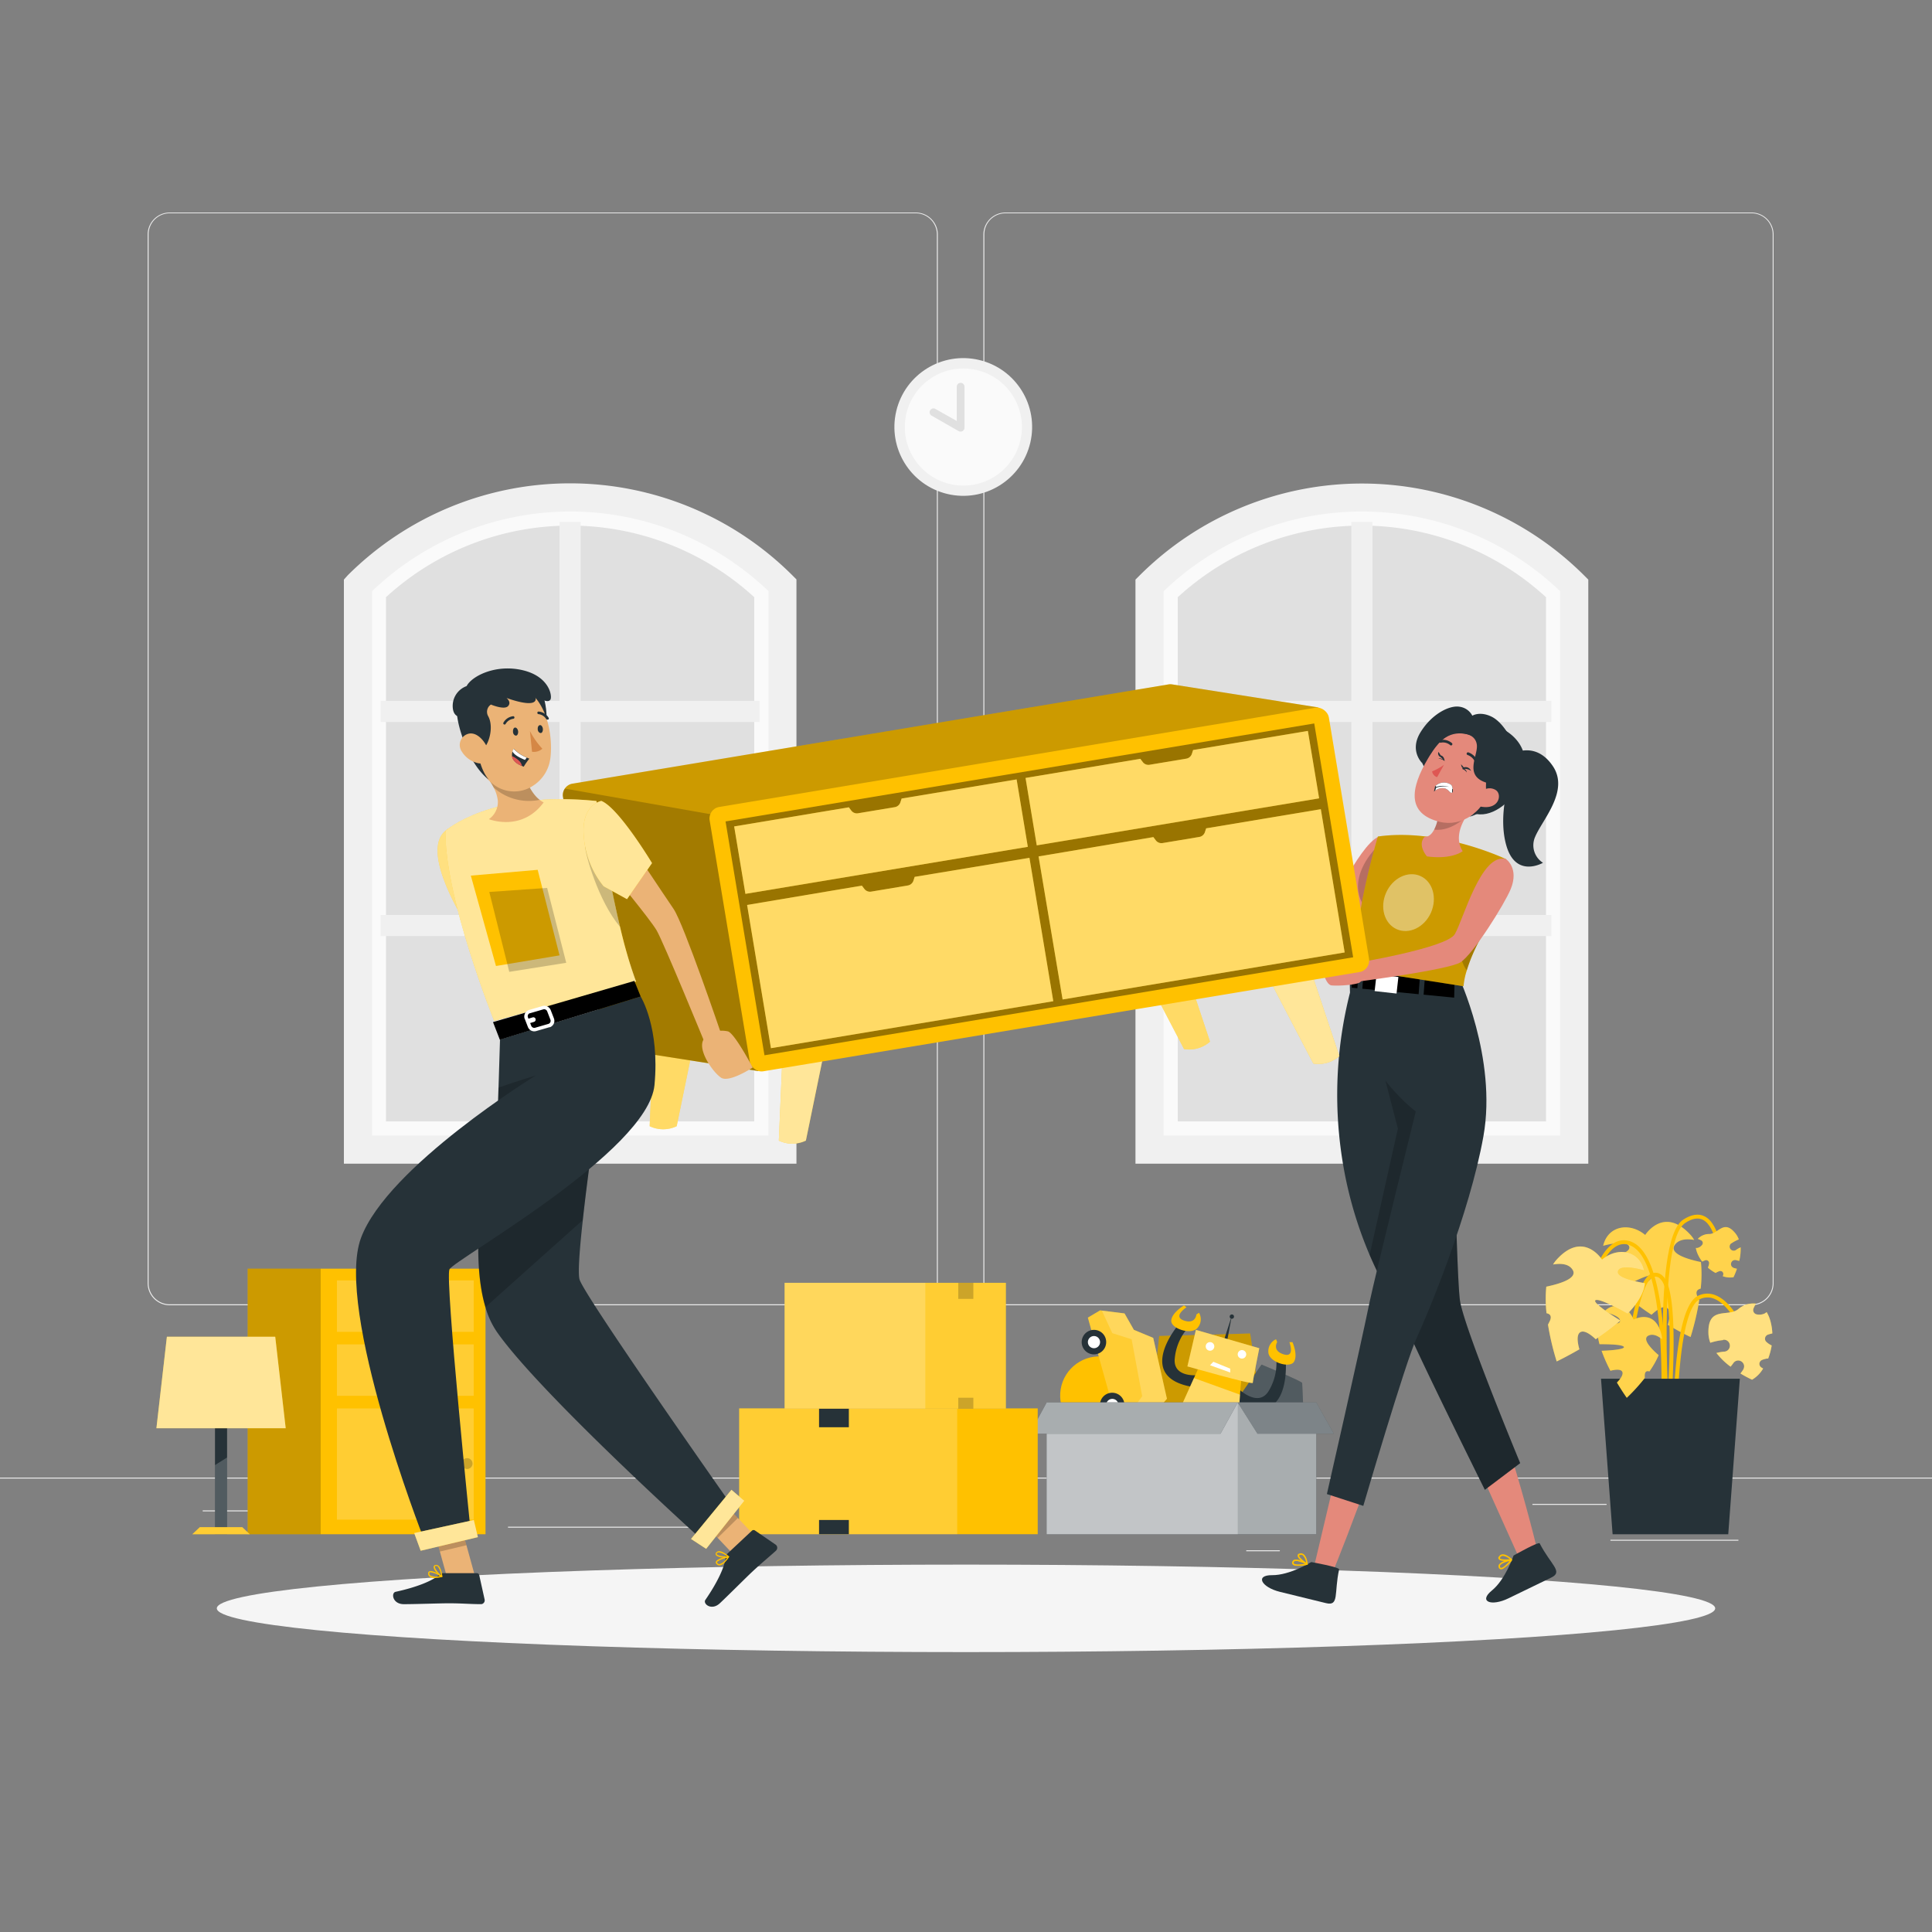 <svg xmlns="http://www.w3.org/2000/svg" viewBox="0 0 500 500"><rect x="0" y="0" width="500" height="500" fill="#808080" stroke="none"/><g id="freepik--background-complete--inject-63"><rect y="382.4" width="500" height="0.25" style="fill:#ebebeb"></rect><rect x="416.78" y="398.49" width="33.12" height="0.25" style="fill:#ebebeb"></rect><rect x="322.53" y="401.21" width="8.69" height="0.25" style="fill:#ebebeb"></rect><rect x="396.59" y="389.21" width="19.19" height="0.25" style="fill:#ebebeb"></rect><rect x="52.46" y="390.89" width="43.19" height="0.25" style="fill:#ebebeb"></rect><rect x="104.56" y="390.89" width="6.33" height="0.25" style="fill:#ebebeb"></rect><rect x="131.47" y="395.11" width="93.68" height="0.25" style="fill:#ebebeb"></rect><path d="M237,337.8H43.91a5.71,5.71,0,0,1-5.7-5.71V60.66A5.71,5.71,0,0,1,43.91,55H237a5.71,5.71,0,0,1,5.71,5.71V332.09A5.71,5.71,0,0,1,237,337.8ZM43.91,55.2a5.46,5.46,0,0,0-5.45,5.46V332.09a5.46,5.46,0,0,0,5.45,5.46H237a5.47,5.47,0,0,0,5.46-5.46V60.66A5.47,5.47,0,0,0,237,55.2Z" style="fill:#ebebeb"></path><path d="M453.31,337.8H260.21a5.72,5.72,0,0,1-5.71-5.71V60.66A5.72,5.72,0,0,1,260.21,55h193.1A5.71,5.71,0,0,1,459,60.66V332.09A5.71,5.71,0,0,1,453.31,337.8ZM260.21,55.2a5.47,5.47,0,0,0-5.46,5.46V332.09a5.47,5.47,0,0,0,5.46,5.46h193.1a5.47,5.47,0,0,0,5.46-5.46V60.66a5.47,5.47,0,0,0-5.46-5.46Z" style="fill:#ebebeb"></path><polygon points="202.49 151.43 163.46 128.73 133.39 128.73 93.72 150.36 93.72 297.51 202.49 297.51 202.49 151.43" style="fill:#e0e0e0"></polygon><path d="M92.6,151.43l1.12-1.07a77.28,77.28,0,0,1,53.82-21.63h0a77.28,77.28,0,0,1,53.82,21.63l1.12,1.07V297.51H92.6Zm102.6,3.13a70.52,70.52,0,0,0-95.31,0V290.22H195.2Z" style="fill:#fafafa"></path><polygon points="150.28 291.1 144.81 291.1 144.81 242.26 98.51 242.26 98.51 236.8 144.81 236.8 144.81 186.85 98.51 186.85 98.51 181.38 144.81 181.38 144.81 135.07 150.28 135.07 150.28 181.38 196.58 181.38 196.58 186.85 150.28 186.85 150.28 236.8 196.58 236.8 196.58 242.26 150.28 242.26 150.28 291.1" style="fill:#f0f0f0"></polygon><path d="M89,150,90,148.88a81.44,81.44,0,0,1,115.05,0l1.07,1.07V301.16H89Zm109.9,3a74.14,74.14,0,0,0-102.61,0V293.87H198.85Z" style="fill:#f0f0f0"></path><polygon points="407.4 151.43 368.37 128.73 338.3 128.73 298.63 150.36 298.63 297.51 407.4 297.51 407.4 151.43" style="fill:#e0e0e0"></polygon><path d="M297.51,151.43l1.12-1.07a77.28,77.28,0,0,1,53.82-21.63h0a77.29,77.29,0,0,1,53.83,21.63l1.12,1.07V297.51H297.51Zm102.6,3.13a70.52,70.52,0,0,0-95.31,0V290.22h95.31Z" style="fill:#fafafa"></path><polygon points="355.19 291.1 349.72 291.1 349.72 242.26 303.42 242.26 303.42 236.8 349.72 236.8 349.72 186.85 303.42 186.85 303.42 181.38 349.72 181.38 349.72 135.07 355.19 135.07 355.19 181.38 401.49 181.38 401.49 186.85 355.19 186.85 355.19 236.8 401.49 236.8 401.49 242.26 355.19 242.26 355.19 291.1" style="fill:#f0f0f0"></polygon><path d="M293.86,150l1.07-1.07a81.44,81.44,0,0,1,115.05,0l1.07,1.07V301.16H293.86Zm109.9,3a74.14,74.14,0,0,0-102.61,0V293.87H403.76Z" style="fill:#f0f0f0"></path><circle cx="249.3" cy="110.5" r="17.82" transform="translate(84.48 327.75) rotate(-76.72)" style="fill:#f0f0f0"></circle><circle cx="249.3" cy="110.5" r="15.15" transform="translate(100.3 338.89) rotate(-80.78)" style="fill:#fafafa"></circle><path d="M248.59,111.7a1,1,0,0,1-.49-.13l-7-4a1,1,0,0,1-.38-1.37,1,1,0,0,1,1.36-.37l5.53,3.12v-8.87a1,1,0,1,1,2,0V110.7a1,1,0,0,1-1,1Z" style="fill:#e0e0e0"></path></g><g id="freepik--Shadow--inject-63"><ellipse id="freepik--path--inject-63" cx="250" cy="416.24" rx="193.89" ry="11.32" style="fill:#f5f5f5"></ellipse></g><g id="freepik--Plant--inject-63"><path d="M421.67,322.77c.21,1.47-3.78,2.44-7,3,.27,2.67,2,5.37,4.5,7.88,3.08-1.73,7.49-4,8.3-3.47s-3.63,3.53-6.45,5.24a57.69,57.69,0,0,0,6.39,4.84c1.38-1.29,3-2.42,4-1.81s.73,2.64.24,4.42c3.35,2,5.87,3.15,5.87,3.15a69.18,69.18,0,0,0,2.24-9.53c-.17-.34-.34-.67-.49-1-.55-1.25,0-1.78.87-2a32.92,32.92,0,0,0,.06-6.87c-3.8-.79-8.42-2.27-6.69-4.54,1.05-1.38,3-1.53,4.94-1.19a7.9,7.9,0,0,0-.93-1.28c-6.92-7.62-11.74,0-11.74,0-4-3.35-9.66-2.44-10.88,2.79C417.09,321.81,421.41,321,421.67,322.77Z" style="fill:#FFC100"></path><path d="M421.67,322.77c.21,1.47-3.78,2.44-7,3,.27,2.67,2,5.37,4.5,7.88,3.08-1.73,7.49-4,8.3-3.47s-3.63,3.53-6.45,5.24a57.69,57.69,0,0,0,6.39,4.84c1.38-1.29,3-2.42,4-1.81s.73,2.64.24,4.42c3.35,2,5.87,3.15,5.87,3.15a69.18,69.18,0,0,0,2.24-9.53c-.17-.34-.34-.67-.49-1-.55-1.25,0-1.78.87-2a32.92,32.92,0,0,0,.06-6.87c-3.8-.79-8.42-2.27-6.69-4.54,1.05-1.38,3-1.53,4.94-1.19a7.9,7.9,0,0,0-.93-1.28c-6.92-7.62-11.74,0-11.74,0-4-3.35-9.66-2.44-10.88,2.79C417.09,321.81,421.41,321,421.67,322.77Z" style="fill:#fff;opacity:0.3;isolation:isolate"></path><path d="M430.3,378.76l-1-.09c0-.51,4.09-51.52-7.35-56.33a3.85,3.85,0,0,0-3.47.09c-4.14,2.15-6.12,11.08-6.14,11.17l-1-.21c.08-.39,2.1-9.48,6.65-11.85a4.89,4.89,0,0,1,4.32-.12C434.44,326.5,430.47,376.62,430.3,378.76Z" style="fill:#FFC100"></path><path d="M431.74,377.65c-.2-2.3-4.88-56.27,3.86-62,2.1-1.37,4-1.66,5.55-.86,4.13,2.08,4.67,10.91,4.69,11.28l-1,.06c0-.09-.52-8.63-4.14-10.45-1.24-.62-2.78-.36-4.55.81-8.24,5.4-3.46,60.52-3.41,61.07Z" style="fill:#FFC100"></path><path d="M433.05,382c-.06-1.75-1.5-43.07,6.46-46.68a5.55,5.55,0,0,1,4.73,0c5.46,2.4,8.83,12.57,9,13l-.95.31c0-.1-3.37-10.19-8.43-12.41a4.58,4.58,0,0,0-3.91,0c-6.1,2.77-6.3,33.95-5.87,45.74Z" style="fill:#FFC100"></path><path d="M431,380.12l-1-.11c1.4-12.3,4.08-45.06-.3-49a1.72,1.72,0,0,0-1.79-.55c-2.94,1.12-4.72,11.78-5.17,15.79l-1-.11c.17-1.54,1.77-15.07,5.8-16.62a2.66,2.66,0,0,1,2.81.74C436.06,335.35,431.24,378.3,431,380.12Z" style="fill:#FFC100"></path><polygon points="414.34 356.81 450.27 356.81 447.27 397.06 417.34 397.06 414.34 356.81" style="fill:#263238"></polygon><path d="M419.23,342.05c-.37,1-3.16.2-5.35-.58-.75,1.74-.58,4,.07,6.41,2.5,0,6,.08,6.31.7s-3.45.93-5.77,1a40.53,40.53,0,0,0,2.28,5.17c1.29-.32,2.68-.47,3.06.24s-.45,1.88-1.37,2.81c1.4,2.36,2.55,3.95,2.55,3.95a48.12,48.12,0,0,0,4.65-5.11c0-.26,0-.53,0-.8.09-1,.6-1.1,1.21-.91a23.9,23.9,0,0,0,2.39-4.21c-2.07-1.79-4.42-4.29-2.57-5.1,1.12-.49,2.35.07,3.46,1a6.88,6.88,0,0,0-.14-1.11c-1.66-7.07-7.24-4-7.24-4-1.33-3.44-5.12-4.82-7.67-2C416.74,339.89,419.7,340.84,419.23,342.05Z" style="fill:#FFC100"></path><path d="M419.23,342.05c-.37,1-3.16.2-5.35-.58-.75,1.74-.58,4,.07,6.41,2.5,0,6,.08,6.31.7s-3.45.93-5.77,1a40.53,40.53,0,0,0,2.28,5.17c1.29-.32,2.68-.47,3.06.24s-.45,1.88-1.37,2.81c1.4,2.36,2.55,3.95,2.55,3.95a48.12,48.12,0,0,0,4.65-5.11c0-.26,0-.53,0-.8.09-1,.6-1.1,1.21-.91a23.9,23.9,0,0,0,2.39-4.21c-2.07-1.79-4.42-4.29-2.57-5.1,1.12-.49,2.35.07,3.46,1a6.88,6.88,0,0,0-.14-1.11c-1.66-7.07-7.24-4-7.24-4-1.33-3.44-5.12-4.82-7.67-2C416.74,339.89,419.7,340.84,419.23,342.05Z" style="fill:#fff;opacity:0.3;isolation:isolate"></path><path d="M445.91,346.82a14.5,14.5,0,0,0-3.28.69,7.59,7.59,0,0,1-.49-2.37c-.22-7.25,5-4.19,7.7-6.32a5.92,5.92,0,0,1,4.59-1.44,11,11,0,0,0-.62,1.24,1.13,1.13,0,0,0,.88,1.55,3.23,3.23,0,0,0,2-.24,4.8,4.8,0,0,0,.52-.36,9.48,9.48,0,0,1,1,2.42,14.08,14.08,0,0,1,.47,3.1,10.37,10.37,0,0,0-1.21.34,1.13,1.13,0,0,0-.46,1.72,5,5,0,0,0,1.5,1.05,16.82,16.82,0,0,1-.91,3.4l-.37,0c-.27.06-.53.12-.79.2a2.5,2.5,0,0,0-.43.16,1.15,1.15,0,0,0-.68.88,1.13,1.13,0,0,0,.43,1,3.71,3.71,0,0,0,.54.33,8,8,0,0,1-2.87,2.9,31.08,31.08,0,0,1-3-1.61c.21-.29.43-.58.63-.88a1.74,1.74,0,0,0,.31-1.14,1.55,1.55,0,0,0-1.73-1.33,1.56,1.56,0,0,0-1,.59c-.24.35-.5.69-.77,1a18.82,18.82,0,0,1-3.68-3.57l.11,0a11,11,0,0,1,2.05-.34,1.54,1.54,0,1,0-.4-3.06Z" style="fill:#FFC100"></path><path d="M445.91,346.82a14.5,14.5,0,0,0-3.28.69,7.59,7.59,0,0,1-.49-2.37c-.22-7.25,5-4.19,7.7-6.32a5.92,5.92,0,0,1,4.59-1.44,11,11,0,0,0-.62,1.24,1.13,1.13,0,0,0,.88,1.55,3.23,3.23,0,0,0,2-.24,4.8,4.8,0,0,0,.52-.36,9.48,9.48,0,0,1,1,2.42,14.08,14.08,0,0,1,.47,3.1,10.37,10.37,0,0,0-1.21.34,1.13,1.13,0,0,0-.46,1.72,5,5,0,0,0,1.5,1.05,16.82,16.82,0,0,1-.91,3.4l-.37,0c-.27.06-.53.12-.79.2a2.5,2.5,0,0,0-.43.16,1.15,1.15,0,0,0-.68.88,1.13,1.13,0,0,0,.43,1,3.71,3.71,0,0,0,.54.33,8,8,0,0,1-2.87,2.9,31.08,31.08,0,0,1-3-1.61c.21-.29.43-.58.63-.88a1.74,1.74,0,0,0,.31-1.14,1.55,1.55,0,0,0-1.73-1.33,1.56,1.56,0,0,0-1,.59c-.24.35-.5.69-.77,1a18.82,18.82,0,0,1-3.68-3.57l.11,0a11,11,0,0,1,2.05-.34,1.54,1.54,0,1,0-.4-3.06Z" style="fill:#fff;opacity:0.5;isolation:isolate"></path><path d="M448,321.84a10.15,10.15,0,0,1,2-1.08,5.31,5.31,0,0,0-.79-1.46c-3.06-3.9-4.44,0-6.82.06a4,4,0,0,0-3,1.26,6.74,6.74,0,0,1,.87.38.77.77,0,0,1,.22,1.2,2.15,2.15,0,0,1-1.17.76,2.09,2.09,0,0,1-.43,0,6.53,6.53,0,0,0,.54,1.71,9.1,9.1,0,0,0,1.11,1.84,8.2,8.2,0,0,1,.79-.36.78.78,0,0,1,1,.71,3.8,3.8,0,0,1-.32,1.21,11.29,11.29,0,0,0,2,1.38l.21-.13c.17-.09.33-.17.5-.24a1.82,1.82,0,0,1,.3-.11.8.8,0,0,1,.74.16.79.79,0,0,1,.23.74,2.8,2.8,0,0,1-.13.41,5.37,5.37,0,0,0,2.78.26,20,20,0,0,0,.89-2.18l-.72-.19a1.15,1.15,0,0,1-.66-.46,1.05,1.05,0,0,1-.14-.79,1.1,1.1,0,0,1,.46-.67,1.13,1.13,0,0,1,.8-.14,8.29,8.29,0,0,0,.86.21,13,13,0,0,0,.36-3.49l-.07,0a7.11,7.11,0,0,0-1.22.72,1.06,1.06,0,0,1-1.14-1.78Z" style="fill:#FFC100"></path><path d="M448,321.84a10.15,10.15,0,0,1,2-1.08,5.31,5.31,0,0,0-.79-1.46c-3.06-3.9-4.44,0-6.82.06a4,4,0,0,0-3,1.26,6.74,6.74,0,0,1,.87.38.77.77,0,0,1,.22,1.2,2.15,2.15,0,0,1-1.17.76,2.09,2.09,0,0,1-.43,0,6.53,6.53,0,0,0,.54,1.71,9.1,9.1,0,0,0,1.11,1.84,8.2,8.2,0,0,1,.79-.36.78.78,0,0,1,1,.71,3.8,3.8,0,0,1-.32,1.21,11.29,11.29,0,0,0,2,1.38l.21-.13c.17-.09.33-.17.5-.24a1.82,1.82,0,0,1,.3-.11.8.8,0,0,1,.74.16.79.79,0,0,1,.23.74,2.8,2.8,0,0,1-.13.41,5.37,5.37,0,0,0,2.78.26,20,20,0,0,0,.89-2.18l-.72-.19a1.15,1.15,0,0,1-.66-.46,1.05,1.05,0,0,1-.14-.79,1.1,1.1,0,0,1,.46-.67,1.13,1.13,0,0,1,.8-.14,8.29,8.29,0,0,0,.86.21,13,13,0,0,0,.36-3.49l-.07,0a7.11,7.11,0,0,0-1.22.72,1.06,1.06,0,0,1-1.14-1.78Z" style="fill:#fff;opacity:0.3;isolation:isolate"></path><path d="M418.71,329.09c-.21,1.47,3.78,2.44,7,3-.27,2.67-2,5.37-4.49,7.89-3.09-1.74-7.49-4-8.31-3.48s3.63,3.53,6.45,5.25a59,59,0,0,1-6.39,4.84c-1.38-1.29-3-2.43-4-1.81s-.73,2.63-.23,4.42c-3.36,1.95-5.87,3.14-5.87,3.14a68.29,68.29,0,0,1-2.25-9.53c.17-.33.34-.67.5-1,.54-1.25,0-1.78-.88-1.95a33.63,33.63,0,0,1-.06-6.87c3.8-.8,8.42-2.27,6.69-4.55-1-1.37-2.95-1.53-4.94-1.19a7.87,7.87,0,0,1,.94-1.27c6.91-7.62,11.73,0,11.73,0,4-3.35,9.67-2.45,10.89,2.79C423.29,328.14,419,327.28,418.71,329.09Z" style="fill:#FFC100"></path><path d="M418.71,329.09c-.21,1.47,3.78,2.44,7,3-.27,2.67-2,5.37-4.49,7.89-3.09-1.74-7.49-4-8.31-3.48s3.63,3.53,6.45,5.25a59,59,0,0,1-6.39,4.84c-1.38-1.29-3-2.43-4-1.81s-.73,2.63-.23,4.42c-3.36,1.95-5.87,3.14-5.87,3.14a68.29,68.29,0,0,1-2.25-9.53c.17-.33.34-.67.5-1,.54-1.25,0-1.78-.88-1.95a33.63,33.63,0,0,1-.06-6.87c3.8-.8,8.42-2.27,6.69-4.55-1-1.37-2.95-1.53-4.94-1.19a7.87,7.87,0,0,1,.94-1.27c6.91-7.62,11.73,0,11.73,0,4-3.35,9.67-2.45,10.89,2.79C423.29,328.14,419,327.28,418.71,329.09Z" style="fill:#fff;opacity:0.5;isolation:isolate"></path></g><g id="freepik--Boxes--inject-63"><path d="M297.31,371.29,300,345.76l23.54-.65s3.54,23.44,2.86,23.34S297.31,371.29,297.31,371.29Z" style="fill:#FFC100"></path><path d="M297.31,371.29,300,345.76l23.54-.65s3.54,23.44,2.86,23.34S297.31,371.29,297.31,371.29Z" style="opacity:0.2;isolation:isolate"></path><path d="M317,366.77l9.48-13.61S337,357.48,337,357.92s.46,10.23.46,10.23Z" style="fill:#263238"></path><path d="M317,366.77l9.48-13.61S337,357.48,337,357.92s.46,10.23.46,10.23Z" style="fill:#fff;opacity:0.2"></path><circle cx="284.51" cy="361.15" r="10.14" transform="translate(-117.56 584.14) rotate(-80.78)" style="fill:#FFC100"></circle><path d="M287.86,363.61,281.54,341l3.16-1.88,6.33.79,2.42,4.25,5,2.08L302,362l-2.78,3.16s.59,3.32.2,3.32-10,.78-10,.78Z" style="fill:#FFC100"></path><path d="M299.24,365.2s.59,3.32.19,3.32c-.23,0-3.72.27-6.51.5l-3.47.27-1.59-5.68L281.53,341l3.17-1.88.46.06,5.87.74,2.42,4.25,5,2.07L302,362Z" style="fill:#fff;opacity:0.2"></path><path d="M286.28,347.34a3.17,3.17,0,1,1-3.16-3.17A3.15,3.15,0,0,1,286.28,347.34Z" style="fill:#263238"></path><circle cx="283.12" cy="347.34" r="1.58" style="fill:#fff"></circle><path d="M291,363.61a3.17,3.17,0,1,1-3.17-3.17A3.16,3.16,0,0,1,291,363.61Z" style="fill:#263238"></path><path d="M289.45,363.61a1.59,1.59,0,1,1-1.59-1.58A1.59,1.59,0,0,1,289.45,363.61Z" style="fill:#fff"></path><path d="M299.24,365.2s.59,3.32.19,3.32c-.23,0-3.72.27-6.51.5a30.51,30.51,0,0,1-.16-3.82l2.84-3.85-2.74-14.75-5-1.58-2.7-5.83,5.87.74,2.42,4.25,5,2.07L302,362Z" style="fill:#fff;opacity:0.2"></path><path d="M310.16,355.87s-6.76.85-6.12-4.43a13.94,13.94,0,0,1,3.66-8.09l-2.84-.35s-11.53,13.64,4.19,16Z" style="fill:#263238"></path><path d="M310.31,339.74a3.38,3.38,0,0,1-.37,3.89c-1.59,2-7,.19-6.82-1.89s3.3-3.89,3.3-3.89l.65.47s-3.69,2.4-.66,3.43,3.22-1.58,3.22-1.58Z" style="fill:#FFC100"></path><path d="M320.91,359.75s5,4.65,7.56,0a14,14,0,0,0,1.78-8.7l2.51,1.38S334.11,370.24,320,363Z" style="fill:#263238"></path><path d="M305.13,365.19l5.14-11.38s11.52,2.08,11.15,2.48-1.1,14.14-1.1,14.14Z" style="fill:#FFC100"></path><polygon points="318.81 340.46 316.6 347.34 317.52 347.34 318.81 340.46" style="fill:#263238"></polygon><path d="M319.36,340.73a.56.56,0,1,1-.55-.55A.55.55,0,0,1,319.36,340.73Z" style="fill:#263238"></path><path d="M309.5,344.17l-2.2,9.45s16.92,4.84,16.92,4.25,1.68-8.95,1.68-8.95Z" style="fill:#FFC100"></path><path d="M309.5,344.17l-2.2,9.45s16.92,4.84,16.92,4.25,1.68-8.95,1.68-8.95Z" style="fill:#fff;opacity:0.4"></path><path d="M314.26,348.44a1.11,1.11,0,1,1-1.11-1.1A1.11,1.11,0,0,1,314.26,348.44Z" style="fill:#fff"></path><path d="M322.52,350.5a1.1,1.1,0,1,1-1.1-1.1A1.11,1.11,0,0,1,322.52,350.5Z" style="fill:#fff"></path><polygon points="314.01 352.43 318.38 354.21 318.38 355.2 313.15 353.32 314.01 352.43" style="fill:#fff"></polygon><path d="M320.91,360.94c-.3,4.12-.59,9.49-.59,9.49l-15.19-5.23,3.87-8.56Z" style="fill:#fff;opacity:0.4"></path><path d="M330.25,346.59a3.39,3.39,0,0,0-2,3.37c.1,2.57,5.54,4.24,6.63,2.47s-.39-5.09-.39-5.09h-.8s1.58,4.1-1.48,3.16-1.68-3.16-1.68-3.16Z" style="fill:#FFC100"></path><rect x="270.88" y="362.96" width="69.78" height="34.09" transform="translate(611.53 760.02) rotate(180)" style="fill:#263238"></rect><rect x="270.88" y="362.96" width="69.78" height="34.09" transform="translate(611.53 760.02) rotate(180)" style="fill:#fff;opacity:0.6"></rect><rect x="270.88" y="362.96" width="49.44" height="34.09" transform="translate(591.2 760.02) rotate(180)" style="fill:#fff;opacity:0.3"></rect><polygon points="320.32 362.96 325.43 371.04 345.2 371.04 340.65 362.96 320.32 362.96" style="fill:#263238"></polygon><polygon points="320.32 362.96 315.87 371.04 266.5 371.04 270.88 362.96 320.32 362.96" style="fill:#263238"></polygon><polygon points="320.32 362.96 325.43 371.04 345.2 371.04 340.65 362.96 320.32 362.96" style="fill:#fff;opacity:0.4"></polygon><polygon points="320.32 362.96 315.87 371.04 266.5 371.04 270.88 362.96 320.32 362.96" style="fill:#fff;opacity:0.6"></polygon><rect x="191.3" y="364.49" width="77.26" height="32.56" style="fill:#FFC100"></rect><rect x="191.3" y="364.49" width="56.42" height="32.56" transform="translate(439.02 761.55) rotate(180)" style="fill:#fff;opacity:0.2"></rect><rect x="211.97" y="364.49" width="7.71" height="4.88" style="fill:#263238"></rect><rect x="211.97" y="393.37" width="7.71" height="3.68" style="fill:#263238"></rect><rect x="203.06" y="331.99" width="57.26" height="32.56" style="fill:#FFC100"></rect><rect x="203.06" y="331.99" width="57.26" height="32.56" style="fill:#fff;opacity:0.2"></rect><rect x="203.06" y="331.99" width="36.42" height="32.56" transform="translate(442.53 696.54) rotate(180)" style="fill:#fff;opacity:0.2"></rect><rect x="248" y="331.99" width="3.9" height="4.16" style="opacity:0.2;isolation:isolate"></rect><rect x="248" y="361.73" width="3.9" height="2.83" style="opacity:0.2;isolation:isolate"></rect></g><g id="freepik--Furniture--inject-63"><rect x="64.1" y="328.32" width="61.55" height="68.73" transform="translate(189.75 725.38) rotate(180)" style="fill:#FFC100"></rect><rect x="64.1" y="328.32" width="18.88" height="68.73" transform="translate(147.09 725.38) rotate(180)" style="opacity:0.2;isolation:isolate"></rect><rect x="87.2" y="331.37" width="35.39" height="13.31" transform="translate(209.79 676.05) rotate(180)" style="fill:#fff;opacity:0.2"></rect><rect x="87.2" y="347.94" width="35.39" height="13.31" transform="translate(209.79 709.18) rotate(180)" style="fill:#fff;opacity:0.2"></rect><rect x="87.2" y="364.5" width="35.39" height="28.77" transform="translate(209.79 757.78) rotate(180)" style="fill:#fff;opacity:0.2"></rect><path d="M104.4,333.94a1.4,1.4,0,1,0,1.4-1.4A1.4,1.4,0,0,0,104.4,333.94Z" style="opacity:0.2;isolation:isolate"></path><circle cx="105.8" cy="349.92" r="1.4" style="opacity:0.2;isolation:isolate"></circle><path d="M119.49,378.89a1.4,1.4,0,0,0,2.79,0,1.4,1.4,0,1,0-2.79,0Z" style="opacity:0.2;isolation:isolate"></path></g><g id="freepik--Lamp--inject-63"><rect x="55.64" y="355.27" width="3.13" height="41.78" style="fill:#263238"></rect><polygon points="40.48 369.63 73.94 369.63 71.23 345.95 43.19 345.95 40.48 369.63" style="fill:#FFC100"></polygon><g style="opacity:0.6;isolation:isolate"><polygon points="40.48 369.63 73.94 369.63 71.23 345.95 43.19 345.95 40.48 369.63" style="fill:#fff"></polygon></g><polygon points="55.64 379.16 55.64 397.06 58.77 397.06 58.77 377.2 55.64 379.16" style="fill:#fff;opacity:0.2"></polygon><polygon points="62.69 395.22 51.72 395.22 49.77 397.06 64.65 397.06 62.69 395.22" style="fill:#FFC100"></polygon><polygon points="62.69 395.22 51.72 395.22 49.77 397.06 64.65 397.06 62.69 395.22" style="fill:#fff;opacity:0.2"></polygon></g><g id="freepik--Characters--inject-63"><path d="M360.89,224.3s-.86,1.27-2.18,3.17c-1.41,2.05-3.38,4.83-5.35,7.49-2.73,3.69-5.5,7.14-6.92,8.11-3.41,2.36-20.11,6.65-20.83,6.56s-1.85-3.74-1.85-3.74,15.26-5.11,17.44-6.62,10.23-20.43,15.61-22.75Z" style="fill:#e4897b"></path><path d="M358.71,227.47c-1.41,2.05-3.38,4.83-5.35,7.49C348,227.86,355.6,220,355.6,220S358.26,224.63,358.71,227.47Z" style="opacity:0.2;isolation:isolate"></path><path d="M367.29,299.81c1.09,2.9,2.09,5.84,3,8.72,4.62,14.6,7,32,7,32,12.35,24.95,21,62.43,21,62.43l-4.57,1.53-30-66.72-8.91-23Z" style="fill:#e4897b"></path><path d="M398.47,399.43c-.28-.54-6.76,3.14-6.76,3.14s-2.08,6.18-5.62,9.06-.14,4.19,4.33,2l11.05-5.36C404.64,406.75,401.34,405,398.47,399.43Z" style="fill:#263238"></path><path d="M389,406a1.07,1.07,0,0,1-.67.12.71.71,0,0,1-.51-.63.8.8,0,0,1,.14-.63,3.08,3.08,0,0,1,1.42-.89c-.69,0-1.33-.15-1.53-.49s-.06-.48.17-.78a1.15,1.15,0,0,1,.85-.44c1.09-.06,2.4,1.21,2.47,1.28a.16.16,0,0,1,0,.07h0a.14.14,0,0,1,0,.06h0a.13.13,0,0,1,0,.06h0l0,.07A9.48,9.48,0,0,1,389,406Zm0-1.45a2,2,0,0,0-.72.53.45.45,0,0,0-.08.33c.06.29.18.32.22.33.44.11,1.49-.86,2.27-1.75A8.58,8.58,0,0,0,389,404.54Zm-.4-1.82a.8.8,0,0,0-.27.22c-.07.09-.18.25-.13.34.16.29,1.37.35,2.54.24a3.31,3.31,0,0,0-1.84-.88A.74.74,0,0,0,388.63,402.72Z" style="fill:#FFC100"></path><path d="M347.31,299.64a104,104,0,0,0,7.15,25.14c3.72,8.65,7.83,15,10.82,21.57,5.28,11.61,19,39.21,19,39.21l9.14-6.9s-14.59-35.16-15.58-42.06c-.64-4.47-1.25-28.49-1.61-44.87-.19-8.93-.31-15.58-.31-15.58l-26.12-20.86A107.43,107.43,0,0,0,347.31,299.64Z" style="fill:#263238"></path><path d="M354.46,324.78c3.72,8.65,7.83,15,10.82,21.57,5.28,11.61,19,39.21,19,39.21l9.14-6.9s-14.59-35.16-15.58-42.06c-.64-4.47-1.25-28.49-1.61-44.87l-7.73-16.24-10,4,3.27,12.59Z" style="opacity:0.2;isolation:isolate"></path><path d="M364,351.39c-6.89,26.22-19.83,57.33-19.83,57.33L339.71,407l13.14-55.58Z" style="fill:#e4897b"></path><path d="M346.56,406.16c.13-.59-7.2-1.9-7.2-1.9s-5.55,3.43-10.11,3.39-2.79,3.14,2,4.32l11.93,2.92C346.64,415.73,345.22,412.29,346.56,406.16Z" style="fill:#263238"></path><path d="M335.11,405.18a1,1,0,0,1-.6-.33.7.7,0,0,1,0-.81.78.78,0,0,1,.5-.4,3.22,3.22,0,0,1,1.67.22c-.51-.45-.94-1-.86-1.35s.25-.41.62-.49a1.13,1.13,0,0,1,.94.21c.87.64,1.07,2.46,1.08,2.55a.19.19,0,0,1,0,.08h0a.05.05,0,0,1,0,.05h0l0,.05h0l-.07,0A9.24,9.24,0,0,1,335.11,405.18Zm.92-1.11a1.85,1.85,0,0,0-.89-.05.43.43,0,0,0-.27.2c-.14.27-.07.36,0,.4.27.36,1.69.29,2.86.09A9.09,9.09,0,0,0,336,404.07Zm.86-1.66a.69.69,0,0,0-.35,0c-.11,0-.3.07-.32.18-.06.33.83,1.14,1.8,1.81a3.29,3.29,0,0,0-.85-1.86A.79.79,0,0,0,336.89,402.41Z" style="fill:#FFC100"></path><path d="M377.38,252.49s10.12,21.36,6.54,41.51-14.39,46-17.3,52.29-13.8,43.43-13.8,43.43l-9.42-3.06s8.42-36.88,11.06-49.73c1.25-6.07,11.94-49.28,11.94-49.28s-18.32-13.62-17-34.92Z" style="fill:#263238"></path><polygon points="367.14 257.3 352.57 255.88 352.89 251.49 367.44 253.28 367.14 257.3"></polygon><polygon points="351.61 251.33 351.29 255.76 349.82 255.61 349.92 251.12 351.61 251.33"></polygon><polygon points="368.72 253.44 376.43 254.4 376.34 258.19 368.43 257.42 368.72 253.44"></polygon><rect x="355.99" y="252.49" width="5.7" height="4.32" transform="translate(687.1 547.67) rotate(-173.61)" style="fill:#fff"></rect><path d="M327.89,245.57a16.3,16.3,0,0,0-2.6-2.33c-.85-.44-8.78,1.47-8.78,2.42s2.32,6.29,4.15,6.07,6.38-1.6,7-2.45S327.89,245.57,327.89,245.57Z" style="fill:#e4897b"></path><path d="M379.6,251.15a18.3,18.3,0,0,0-.84,4.09l-28.28-4.42a125.08,125.08,0,0,1,2.86-21.56c.81-3.78,1.65-7,2.26-9.24s1-3.53,1-3.53c16.14-2.29,33.14,5.85,33.14,5.85l-.9,8.29-.4,3.8C383.07,241.87,380.66,247.61,379.6,251.15Z" style="fill:#FFC100"></path><path d="M379.6,251.15a18.3,18.3,0,0,0-.84,4.09l-28.28-4.42a125.08,125.08,0,0,1,2.86-21.56c.81-3.78,1.65-7,2.26-9.24s1-3.53,1-3.53c16.14-2.29,33.14,5.85,33.14,5.85l-.9,8.29-.4,3.8C383.07,241.87,380.66,247.61,379.6,251.15Z" style="opacity:0.2;isolation:isolate"></path><path d="M370.34,236.18c-1.69,3.8-5.66,5.73-8.87,4.3s-4.43-5.66-2.74-9.46,5.65-5.73,8.86-4.31S372,232.37,370.34,236.18Z" style="fill:#fff;opacity:0.4;isolation:isolate"></path><path d="M388.47,234.43c-5.4,7.44-7.81,13.18-8.87,16.72-2.39-3.37-2-8-2-8l4.52-10.36,6.78-2.2Z" style="opacity:0.2;isolation:isolate"></path><path d="M389.77,222.34c-6.43-1.88-11.1,15.78-13.27,19.42s-26.36,7.59-26.36,7.59l.92,4.74s23.58-3.06,26.84-5,11.57-15.28,13.07-19C393.19,224.69,389.77,222.34,389.77,222.34Z" style="fill:#e4897b"></path><path d="M353,250.61a16.73,16.73,0,0,0-2-2.85c-.72-.61-8.88-.5-9.09.42s.87,6.65,2.7,6.84,6.58-.15,7.4-.83S353,250.61,353,250.61Z" style="fill:#e4897b"></path><path d="M369.3,221.64c6.6.87,9.24-1.36,9.24-1.36-2-3.14-.52-6.65.75-8.74a14.23,14.23,0,0,1,1.33-1.88l-8.06-.59a22.13,22.13,0,0,1-.56,3.31,10.08,10.08,0,0,1-.84,2.32c-1.13,2.16-2.45,1.85-2.45,1.85C366.69,218.71,369.3,221.64,369.3,221.64Z" style="fill:#e4897b"></path><path d="M372,212.38a10.08,10.08,0,0,1-.84,2.32c3.15.41,6.11-1.42,8.13-3.16a14.23,14.23,0,0,1,1.33-1.88l-8.06-.59A22.13,22.13,0,0,1,372,212.38Z" style="opacity:0.2;isolation:isolate"></path><path d="M391.86,194.93s5.65-3.1,10,3.32-2.67,13.85-4.54,18.26a5.37,5.37,0,0,0,2,6.78s-7,4.09-9.47-4.43,1.4-18.76,1.4-18.76Z" style="fill:#263238"></path><path d="M368.1,197.56s6,12.87,14.9,13.2,20.29-18.37,1.72-23.82C384.72,186.94,365.17,182.9,368.1,197.56Z" style="fill:#263238"></path><path d="M383,190.86c-6.21-3.06-9.84-.72-13.44,5.45C365,204,364,210.58,372.6,212.69,384.27,215.55,393.26,195.93,383,190.86Z" style="fill:#e4897b"></path><path d="M373.7,197.94a14.77,14.77,0,0,1-3.07,1.69,1.88,1.88,0,0,0,1.29,1.5Z" style="fill:#de5753"></path><path d="M379,198.8l-.87-1S378.15,199,379,198.8Z" style="fill:#263238"></path><path d="M378.51,198.75a1.5,1.5,0,0,1,2.19.75,2.68,2.68,0,0,0-1.78-.51.92.92,0,0,1,.64.95s-.11-.53-1.1-.92Z" style="fill:#263238"></path><path d="M382.15,197.66a.34.34,0,0,1-.34-.27,3.3,3.3,0,0,0-2-2,.34.34,0,0,1-.22-.45.35.35,0,0,1,.44-.22,4,4,0,0,1,2.47,2.52.35.35,0,0,1-.27.42Z" style="fill:#263238"></path><path d="M375.54,192.92a.38.38,0,0,1-.26-.11,2.86,2.86,0,0,0-2.42-.6.36.36,0,0,1-.4-.31.35.35,0,0,1,.31-.39,3.59,3.59,0,0,1,3,.81.36.36,0,0,1,0,.5A.33.33,0,0,1,375.54,192.92Z" style="fill:#263238"></path><path d="M384.59,204.65s-.39-6.52,2-10.24c0,0-9.83-11.08-16.58,1.1,0,0,4.26-11.67,15.05-6.67s3.06,20.59-4.74,22.53C380.31,211.37,384.82,208.72,384.59,204.65Z" style="fill:#263238"></path><path d="M382.94,205.46a3,3,0,0,1,4.15-1c1.82,1.15.79,5.55-4.46,4.15C381.88,208.37,381.82,207.51,382.94,205.46Z" style="fill:#e4897b"></path><path d="M391.06,191.25s-2.07-4.35-5.09-5.8-4.93-.23-4.93-.23a4.39,4.39,0,0,0-3.33-2.32c-2.51-.42-7.12,1.78-10.09,6.62s.48,8,.48,8,2.5-9.63,10.51-7.71c0,0,3.29.1,3.6,3s-3.64,8.2,3,9.9S393,195.69,391.06,191.25Z" style="fill:#263238"></path><path d="M373.86,197s0-1.27-1-1.51l-.59-.9a1,1,0,0,0,.53,1.33l.71.64s-.92-.49-1.24-.25C372.3,196.26,373.59,196.59,373.86,197Z" style="fill:#263238"></path><path d="M375.79,205.14a0,0,0,0,0,0,0c-.59.31-.84-1.07-2.28-1.16a3.13,3.13,0,0,0-2.09.63,1.89,1.89,0,0,0-.32.26l.31-1.38.12-.11a3.19,3.19,0,0,1,4.14-.18,7.2,7.2,0,0,1,.28.87C376,204.51,376.07,205,375.79,205.14Z" style="fill:#263238"></path><path d="M375.79,205.14a0,0,0,0,0,0,0c-.59.31-.84-1.07-2.28-1.16a3.13,3.13,0,0,0-2.09.63l.26-.75a6.29,6.29,0,0,1,3.38-.21,5.51,5.51,0,0,0-3.36,0l-.17-.27a3.19,3.19,0,0,1,4.14-.18,7.2,7.2,0,0,1,.28.87l-.15.22Z" style="fill:#fff"></path><path d="M169.38,262.53l-1.25,28.93a8.12,8.12,0,0,0,7,0l6.13-29.87Z" style="fill:#FFC100"></path><path d="M169.38,262.53l-1.25,28.93a8.12,8.12,0,0,0,7,0l6.13-29.87Z" style="fill:#fff;opacity:0.4;isolation:isolate"></path><path d="M304,242.11l9.15,27.47a8.12,8.12,0,0,1-6.72,1.92l-14.1-27Z" style="fill:#FFC100"></path><path d="M304,242.11l9.15,27.47a8.12,8.12,0,0,1-6.72,1.92l-14.1-27Z" style="fill:#fff;opacity:0.4;isolation:isolate"></path><path d="M202.81,266.26l-1.25,28.93a8.12,8.12,0,0,0,7,0l6.13-29.86Z" style="fill:#FFC100"></path><path d="M202.81,266.26l-1.25,28.93a8.12,8.12,0,0,0,7,0l6.13-29.86Z" style="fill:#fff;opacity:0.6;isolation:isolate"></path><path d="M337.46,245.85l9.15,27.47a8.12,8.12,0,0,1-6.72,1.92l-14.1-27Z" style="fill:#FFC100"></path><path d="M337.46,245.85l9.15,27.47a8.12,8.12,0,0,1-6.72,1.92l-14.1-27Z" style="fill:#fff;opacity:0.6;isolation:isolate"></path><path d="M307.52,189.24l3.1.62,30.69-6.75-38.06-6h0a2.77,2.77,0,0,0-.76,0l-154.33,25.7a3,3,0,0,0-2.46,3.45l10.4,62.49a3,3,0,0,0,2,2.35l-.2.1,38.4,6-1.43-11.83,119-19.82a3,3,0,0,0,2.46-3.45Z" style="fill:#FFC100"></path><path d="M316.32,242.09a3,3,0,0,1-2.46,3.45l-112.3,18.71-6.68,1.11,1.43,11.83-38.4-6,.2-.1a3,3,0,0,1-2-2.35l-10.4-62.49a2.88,2.88,0,0,1,.48-2.17,2.93,2.93,0,0,1,2-1.28l154.33-25.7a2.77,2.77,0,0,1,.76,0h0l38.06,6-30.69,6.75-3.1-.62Z" style="opacity:0.2;isolation:isolate"></path><path d="M194.88,265.36l1.43,11.83-38.4-6,.2-.1a3,3,0,0,1-2-2.35l-10.4-62.49a2.88,2.88,0,0,1,.48-2.17l42,7.4,13.38,52.74Z" style="opacity:0.2;isolation:isolate"></path><rect x="187.77" y="195.51" width="162.45" height="69.35" rx="3" transform="translate(-34.16 47.31) rotate(-9.45)" style="fill:#FFC100"></rect><rect x="238.32" y="152.96" width="61.35" height="154.45" transform="translate(451.88 -72.97) rotate(80.55)" style="opacity:0.4;isolation:isolate"></rect><path d="M233.34,206.66l-.33,1a1.84,1.84,0,0,1-1.44,1.23l-9.49,1.58a1.81,1.81,0,0,1-1.77-.7l-.63-.84L190,213.88l2.91,17.45L266,219.16l-2.9-17.45Z" style="fill:#FFC100;isolation:isolate"></path><path d="M236.71,226.93l-.32,1a1.85,1.85,0,0,1-1.44,1.23l-9.5,1.59a1.83,1.83,0,0,1-1.76-.71l-.64-.84-29.7,5,6.17,37.07,73.07-12.16L266.42,222Z" style="fill:#FFC100;isolation:isolate"></path><path d="M312.15,214.37l-.33,1a1.84,1.84,0,0,1-1.44,1.23l-9.49,1.58a1.83,1.83,0,0,1-1.77-.7l-.63-.84-29.71,5L275,258.66,348,246.49l-6.17-37.07Z" style="fill:#FFC100;isolation:isolate"></path><path d="M308.77,194.1l-.32,1a1.84,1.84,0,0,1-1.45,1.24l-9.49,1.58a1.82,1.82,0,0,1-1.76-.7l-.64-.84-29.7,4.95,2.9,17.45,73.08-12.17-2.91-17.45Z" style="fill:#FFC100;isolation:isolate"></path><g style="opacity:0.4;isolation:isolate"><path d="M233.34,206.66l-.33,1a1.84,1.84,0,0,1-1.44,1.23l-9.49,1.58a1.81,1.81,0,0,1-1.77-.7l-.63-.84L190,213.88l2.91,17.45L266,219.16l-2.9-17.45Z" style="fill:#fff;isolation:isolate"></path><path d="M236.71,226.93l-.32,1a1.85,1.85,0,0,1-1.44,1.23l-9.5,1.59a1.83,1.83,0,0,1-1.76-.71l-.64-.84-29.7,5,6.17,37.07,73.07-12.16L266.42,222Z" style="fill:#fff;isolation:isolate"></path><path d="M312.15,214.37l-.33,1a1.84,1.84,0,0,1-1.44,1.23l-9.49,1.58a1.83,1.83,0,0,1-1.77-.7l-.63-.84-29.71,5L275,258.66,348,246.49l-6.17-37.07Z" style="fill:#fff;isolation:isolate"></path><path d="M308.77,194.1l-.32,1a1.84,1.84,0,0,1-1.45,1.24l-9.49,1.58a1.82,1.82,0,0,1-1.76-.7l-.64-.84-29.7,4.95,2.9,17.45,73.08-12.17-2.91-17.45Z" style="fill:#fff;isolation:isolate"></path></g><g id="freepik--group--inject-63"><polygon points="196.22 398.41 190.99 403.55 180.15 392.1 185.37 386.96 196.22 398.41" style="fill:#ebb376"></polygon><polygon points="185.37 386.96 180.15 392.1 185.75 398 190.97 392.86 185.37 386.96" style="opacity:0.2;isolation:isolate"></polygon><path d="M188.34,402l6.26-5.86a.62.62,0,0,1,.77-.06l5.32,3.64a1,1,0,0,1,.25,1.45.8.8,0,0,1-.15.17c-2.06,1.87-3.65,3.12-6.19,5.5-1.57,1.47-6.14,6.06-8.3,8.08s-4.45.16-3.75-.87c3.16-4.58,5-8.58,5.23-10.91A1.75,1.75,0,0,1,188.34,402Z" style="fill:#263238"></path><path d="M188.87,388.91l-8,8.88s-41.47-37.5-52.35-53.2a21.85,21.85,0,0,1-2.88-6.28c-5.6-18.61,3.24-52.42,3.24-52.42l.14-4.4.38-12.41,27.23,4s-.5,3.28-1.24,8.29c-1.31,8.92-3.35,23.33-4.56,34.42-.86,7.79-1.31,13.94-.82,15.4C151.56,335.87,188.87,388.91,188.87,388.91Z" style="fill:#263238"></path><path d="M155.35,281.36c-1.31,8.92-3.35,23.33-4.56,34.42L125.6,338.31c-5.6-18.61,3.24-52.42,3.24-52.42l.14-4.4c5.1-1.81,9.79-3.19,9.79-3.19l14.78-2.95Z" style="opacity:0.2;isolation:isolate"></path><path d="M115.3,215c-6.83,5.52,5.51,24.42,5.51,24.42l10.6-5.74S123.59,208.25,115.3,215Z" style="fill:#FFC100"></path><path d="M115.3,215c-6.83,5.52,5.51,24.42,5.51,24.42l10.6-5.74S123.59,208.25,115.3,215Z" style="fill:#fff;opacity:0.5;isolation:isolate"></path><path d="M187.48,404.46a2,2,0,0,1-1.23.66,1,1,0,0,1-.87-.41.51.51,0,0,1-.11-.54c.3-.83,2.92-1.36,3.21-1.42a.15.15,0,0,1,.17.07.18.18,0,0,1,0,.19A8.6,8.6,0,0,1,187.48,404.46Zm-1.76-.35a.38.38,0,0,0-.13.18s0,.11.06.22a.68.68,0,0,0,.57.28,3.42,3.42,0,0,0,1.92-1.62A6.64,6.64,0,0,0,185.72,404.11Z" style="fill:#FFC100"></path><path d="M188.63,403l-.06.06c-.8.21-2.89,0-3.29-.61a.53.53,0,0,1,.09-.68.89.89,0,0,1,.66-.33c1.05-.08,2.57,1.29,2.64,1.36a.16.16,0,0,1,0,.16A.12.12,0,0,1,188.63,403Zm-3-1.12-.06.06c-.16.14-.09.25-.06.29.25.39,1.7.64,2.61.54a3.94,3.94,0,0,0-2.12-1A.56.56,0,0,0,185.64,401.92Z" style="fill:#FFC100"></path><polygon points="182.75 400.84 192.62 388.4 189.3 385.56 178.84 398.28 182.75 400.84" style="fill:#FFC100"></polygon><polygon points="182.75 400.84 192.62 388.4 189.3 385.56 178.84 398.28 182.75 400.84" style="fill:#fff;opacity:0.6;isolation:isolate"></polygon><polygon points="122.82 407.54 115.95 409.17 111.59 393.4 118.47 391.76 122.82 407.54" style="fill:#ebb376"></polygon><polygon points="118.47 391.77 111.6 393.41 113.85 401.54 120.72 399.9 118.47 391.77" style="opacity:0.2;isolation:isolate"></polygon><path d="M114.84,407.14h8.58a.62.62,0,0,1,.6.49l1.39,6.28a1,1,0,0,1-.8,1.24l-.23,0c-2.78,0-4.8-.22-8.28-.22-2.15,0-8.62.23-11.58.23s-3.35-2.93-2.14-3.2c5.44-1.18,9.53-2.83,11.28-4.39A1.71,1.71,0,0,1,114.84,407.14Z" style="fill:#263238"></path><path d="M112.51,408.38a2.12,2.12,0,0,1-1.36-.36,1,1,0,0,1-.35-.9.51.51,0,0,1,.29-.46c.78-.41,3.06,1,3.31,1.16a.15.15,0,0,1,.08.16.17.17,0,0,1-.12.14A8.33,8.33,0,0,1,112.51,408.38Zm-1.05-1.46a.41.41,0,0,0-.22,0s-.1.07-.11.2a.71.71,0,0,0,.23.6,3.41,3.41,0,0,0,2.51.13A6.58,6.58,0,0,0,111.46,406.92Z" style="fill:#FFC100"></path><path d="M114.31,408.13h-.08c-.73-.39-2.14-1.95-2-2.69a.55.55,0,0,1,.54-.44.89.89,0,0,1,.71.21c.81.67,1,2.7,1,2.79a.19.19,0,0,1-.08.16Zm-1.42-2.86h-.08c-.21,0-.23.12-.24.17-.09.45.81,1.63,1.54,2.18a3.94,3.94,0,0,0-.84-2.21A.57.57,0,0,0,112.89,405.27Z" style="fill:#FFC100"></path><path d="M165.8,257.89s5,8,3.58,22.94c-1.7,17.25-51.86,45.15-53.06,47.68s5.53,68.24,5.53,68.24l-12.36,1s-22.93-58.86-16.07-77.36,45.35-42.13,45.35-42.13l-9.41-9.22Z" style="fill:#263238"></path><path d="M115.3,215s11.75-10.52,39.06-7.7c0,0,4.61,32.05,10.25,46.77L127.89,264.2S115,232.24,115.3,215Z" style="fill:#FFC100"></path><path d="M164.61,254,127.89,264.2S115,232.24,115.3,215c0,0,11.75-10.52,39.06-7.7,0,0,.86,6,2.29,13.92,1,5.7,2.33,12.41,3.83,18.7A117.08,117.08,0,0,0,164.61,254Z" style="fill:#fff;opacity:0.6;isolation:isolate"></path><polygon points="164.17 253.86 127.59 264.52 129.36 269.08 165.8 257.89 164.17 253.86"></polygon><path d="M135.8,263.66l.82,2.12a1.76,1.76,0,0,0,2.14,1.06l3.44-1,.14,0a1.82,1.82,0,0,0,.95-.86,1.78,1.78,0,0,0,.06-1.43l-.82-2.12a1.76,1.76,0,0,0-2.15-1.06l-3.43,1a1.77,1.77,0,0,0-1.15,2.34Zm1.67,1.79-.27-.7h.05l.95-.29a.62.62,0,0,0,.41-.76.61.61,0,0,0-.76-.4l-.95.29a.52.52,0,0,0-.13.06l-.12-.32a.83.83,0,0,1,0-.69.84.84,0,0,1,.45-.42l.08,0,3.43-1a.84.84,0,0,1,1,.51l.82,2.12a.83.83,0,0,1,0,.69.85.85,0,0,1-.53.45l-3.44,1A.85.85,0,0,1,137.47,265.45Z" style="fill:#fff"></path><path d="M140.7,207.66C135,215.4,126.53,212,126.53,212a5.41,5.41,0,0,0,2.31-4.76,9.22,9.22,0,0,0-1.07-3.39,0,0,0,0,0,0,0,17.69,17.69,0,0,0-1-1.69L133.44,191c.63,4.81,2.41,13.06,6.22,16A5.11,5.11,0,0,0,140.7,207.66Z" style="fill:#ebb376"></path><path d="M139.66,207a13.72,13.72,0,0,1-11.9-3.19,17.69,17.69,0,0,0-1-1.69L133.44,191C134.07,195.83,135.85,204.08,139.66,207Z" style="opacity:0.2;isolation:isolate"></path><path d="M139.63,177.28s4.05,9,.08,14-8.84-12.44-8.84-12.44Z" style="fill:#263238"></path><path d="M127.36,202.73a8.82,8.82,0,0,0,10.68.56,9.84,9.84,0,0,0,4.18-5.91c.08-.33.14-.68.2-1,.84-6.41-1.18-16.64-8.29-18.7a9.56,9.56,0,0,0-11.88,6.44,9.4,9.4,0,0,0-.25,4.44C123.13,195.44,123.47,199.55,127.36,202.73Z" style="fill:#ebb376"></path><path d="M132.76,189.38c0,.57.4,1,.77,1s.62-.53.57-1.09-.41-1-.78-1S132.7,188.81,132.76,189.38Z" style="fill:#263238"></path><path d="M139.16,188.71c0,.57.41,1,.78,1s.62-.54.56-1.1-.41-1-.78-.95S139.1,188.18,139.16,188.71Z" style="fill:#263238"></path><path d="M137.15,189.2a20.56,20.56,0,0,0,3.21,4.57,3.32,3.32,0,0,1-2.67.79Z" style="fill:#d58745"></path><path d="M130.55,187.51a.32.32,0,0,0,.31-.16,2.69,2.69,0,0,1,2-1.33.34.34,0,0,0,0-.67h0A3.29,3.29,0,0,0,130.3,187a.33.33,0,0,0,.09.46h0A.42.42,0,0,0,130.55,187.51Z" style="fill:#263238"></path><path d="M141.68,186.22a.28.28,0,0,0,.2,0,.32.32,0,0,0,.11-.45h0a3.33,3.33,0,0,0-2.59-1.62.33.33,0,0,0-.34.33h0a.34.34,0,0,0,.32.34h0a2.69,2.69,0,0,1,2,1.31A.32.32,0,0,0,141.68,186.22Z" style="fill:#263238"></path><path d="M126.2,179.33l.84,3a2.29,2.29,0,0,0-.71,3c1.37,2.42.53,6.61-1.2,8.5,0,0-.23-1.1-1.12-.7s.24,6.15,2.49,8.63c0,0-3.15-2.07-5.63-7.91-2.3-5.39-3.2-10-2.37-12.39Z" style="fill:#263238"></path><path d="M119.55,194.55a6.62,6.62,0,0,0,4.15,2.95c2.27.51,3.29-1.55,2.56-3.64-.67-1.85-2.65-4.41-4.89-4A3,3,0,0,0,119.55,194.55Z" style="fill:#ebb376"></path><path d="M127,182.32s3.5,1.49,4.48.43-.39-2.12-.39-2.12,4.81,1.82,6.75,1.21-.27-3-.27-3,3.68,3.75,4.85,2.26c.57-.72-.07-5.94-7.06-7.63s-13.24,1.47-14.6,4.09a5.45,5.45,0,0,0-3.57,5.73C117.83,189,127,182.32,127,182.32Z" style="fill:#263238"></path><path d="M137,196.34a18,18,0,0,0-1.46,2.08l-.41-.17c-1.88-.76-2.49-1.73-2.61-2.58a2.68,2.68,0,0,1,.15-1.23,2.89,2.89,0,0,1,.32-.63,9.57,9.57,0,0,0,3.37,2.26C136.7,196.25,137,196.34,137,196.34Z" style="fill:#263238"></path><path d="M136.31,196.07l-.44.6c-1.77-.72-2.91-1.47-3.25-2.23a2.89,2.89,0,0,1,.32-.63A9.57,9.57,0,0,0,136.31,196.07Z" style="fill:#fff"></path><path d="M135.08,198.25c-1.88-.76-2.49-1.73-2.61-2.58a6.33,6.33,0,0,1,1.91,1.26A2.45,2.45,0,0,1,135.08,198.25Z" style="fill:#de5753"></path><polygon points="108.87 401.33 123.68 397.81 122.63 393.38 107.19 396.75 108.87 401.33" style="fill:#FFC100"></polygon><polygon points="108.87 401.33 123.68 397.81 122.63 393.38 107.19 396.75 108.87 401.33" style="fill:#fff;opacity:0.6;isolation:isolate"></polygon><path d="M160.48,239.88c-5.64-6.63-9.14-19.11-9.07-21.11,0,0,2.19.9,5.24,2.41C157.67,226.88,159,233.59,160.48,239.88Z" style="opacity:0.2;isolation:isolate"></path><path d="M158.28,211.24l.69,1c2.76,4.16,13.06,19.65,15.36,23,2.65,3.91,12.29,32.27,12.29,32.27l-4.08,2.72s-10.84-26.44-12.6-29.44-11.25-14.43-11.25-14.43" style="fill:#ebb376"></path><path d="M155.63,207.28c4.52,1.8,13.11,16.09,13.11,16.09l-6.47,9.33-6.05-3.32a23.12,23.12,0,0,1-5.14-13C150.38,208.15,155.63,207.28,155.63,207.28Z" style="fill:#FFC100"></path><path d="M155.63,207.28c4.52,1.8,13.11,16.09,13.11,16.09l-6.47,9.33-6.05-3.32a23.12,23.12,0,0,1-5.14-13C150.38,208.15,155.63,207.28,155.63,207.28Z" style="fill:#fff;opacity:0.6;isolation:isolate"></path><path d="M185.2,266.91a7.6,7.6,0,0,1,3.16,0c1.72.4,6.44,9.37,6.44,9.37s-6.09,4-8.18,2.63-6.14-7.13-4.57-9.83S185.2,266.91,185.2,266.91Z" style="fill:#ebb376"></path><polygon points="121.85 226.61 139.15 225.11 144.81 247.25 128.36 250 121.85 226.61" style="fill:#FFC100"></polygon><polygon points="126.63 230.84 141.6 229.79 146.54 249.17 131.8 251.51 126.63 230.84" style="opacity:0.2;isolation:isolate"></polygon></g></g></svg>